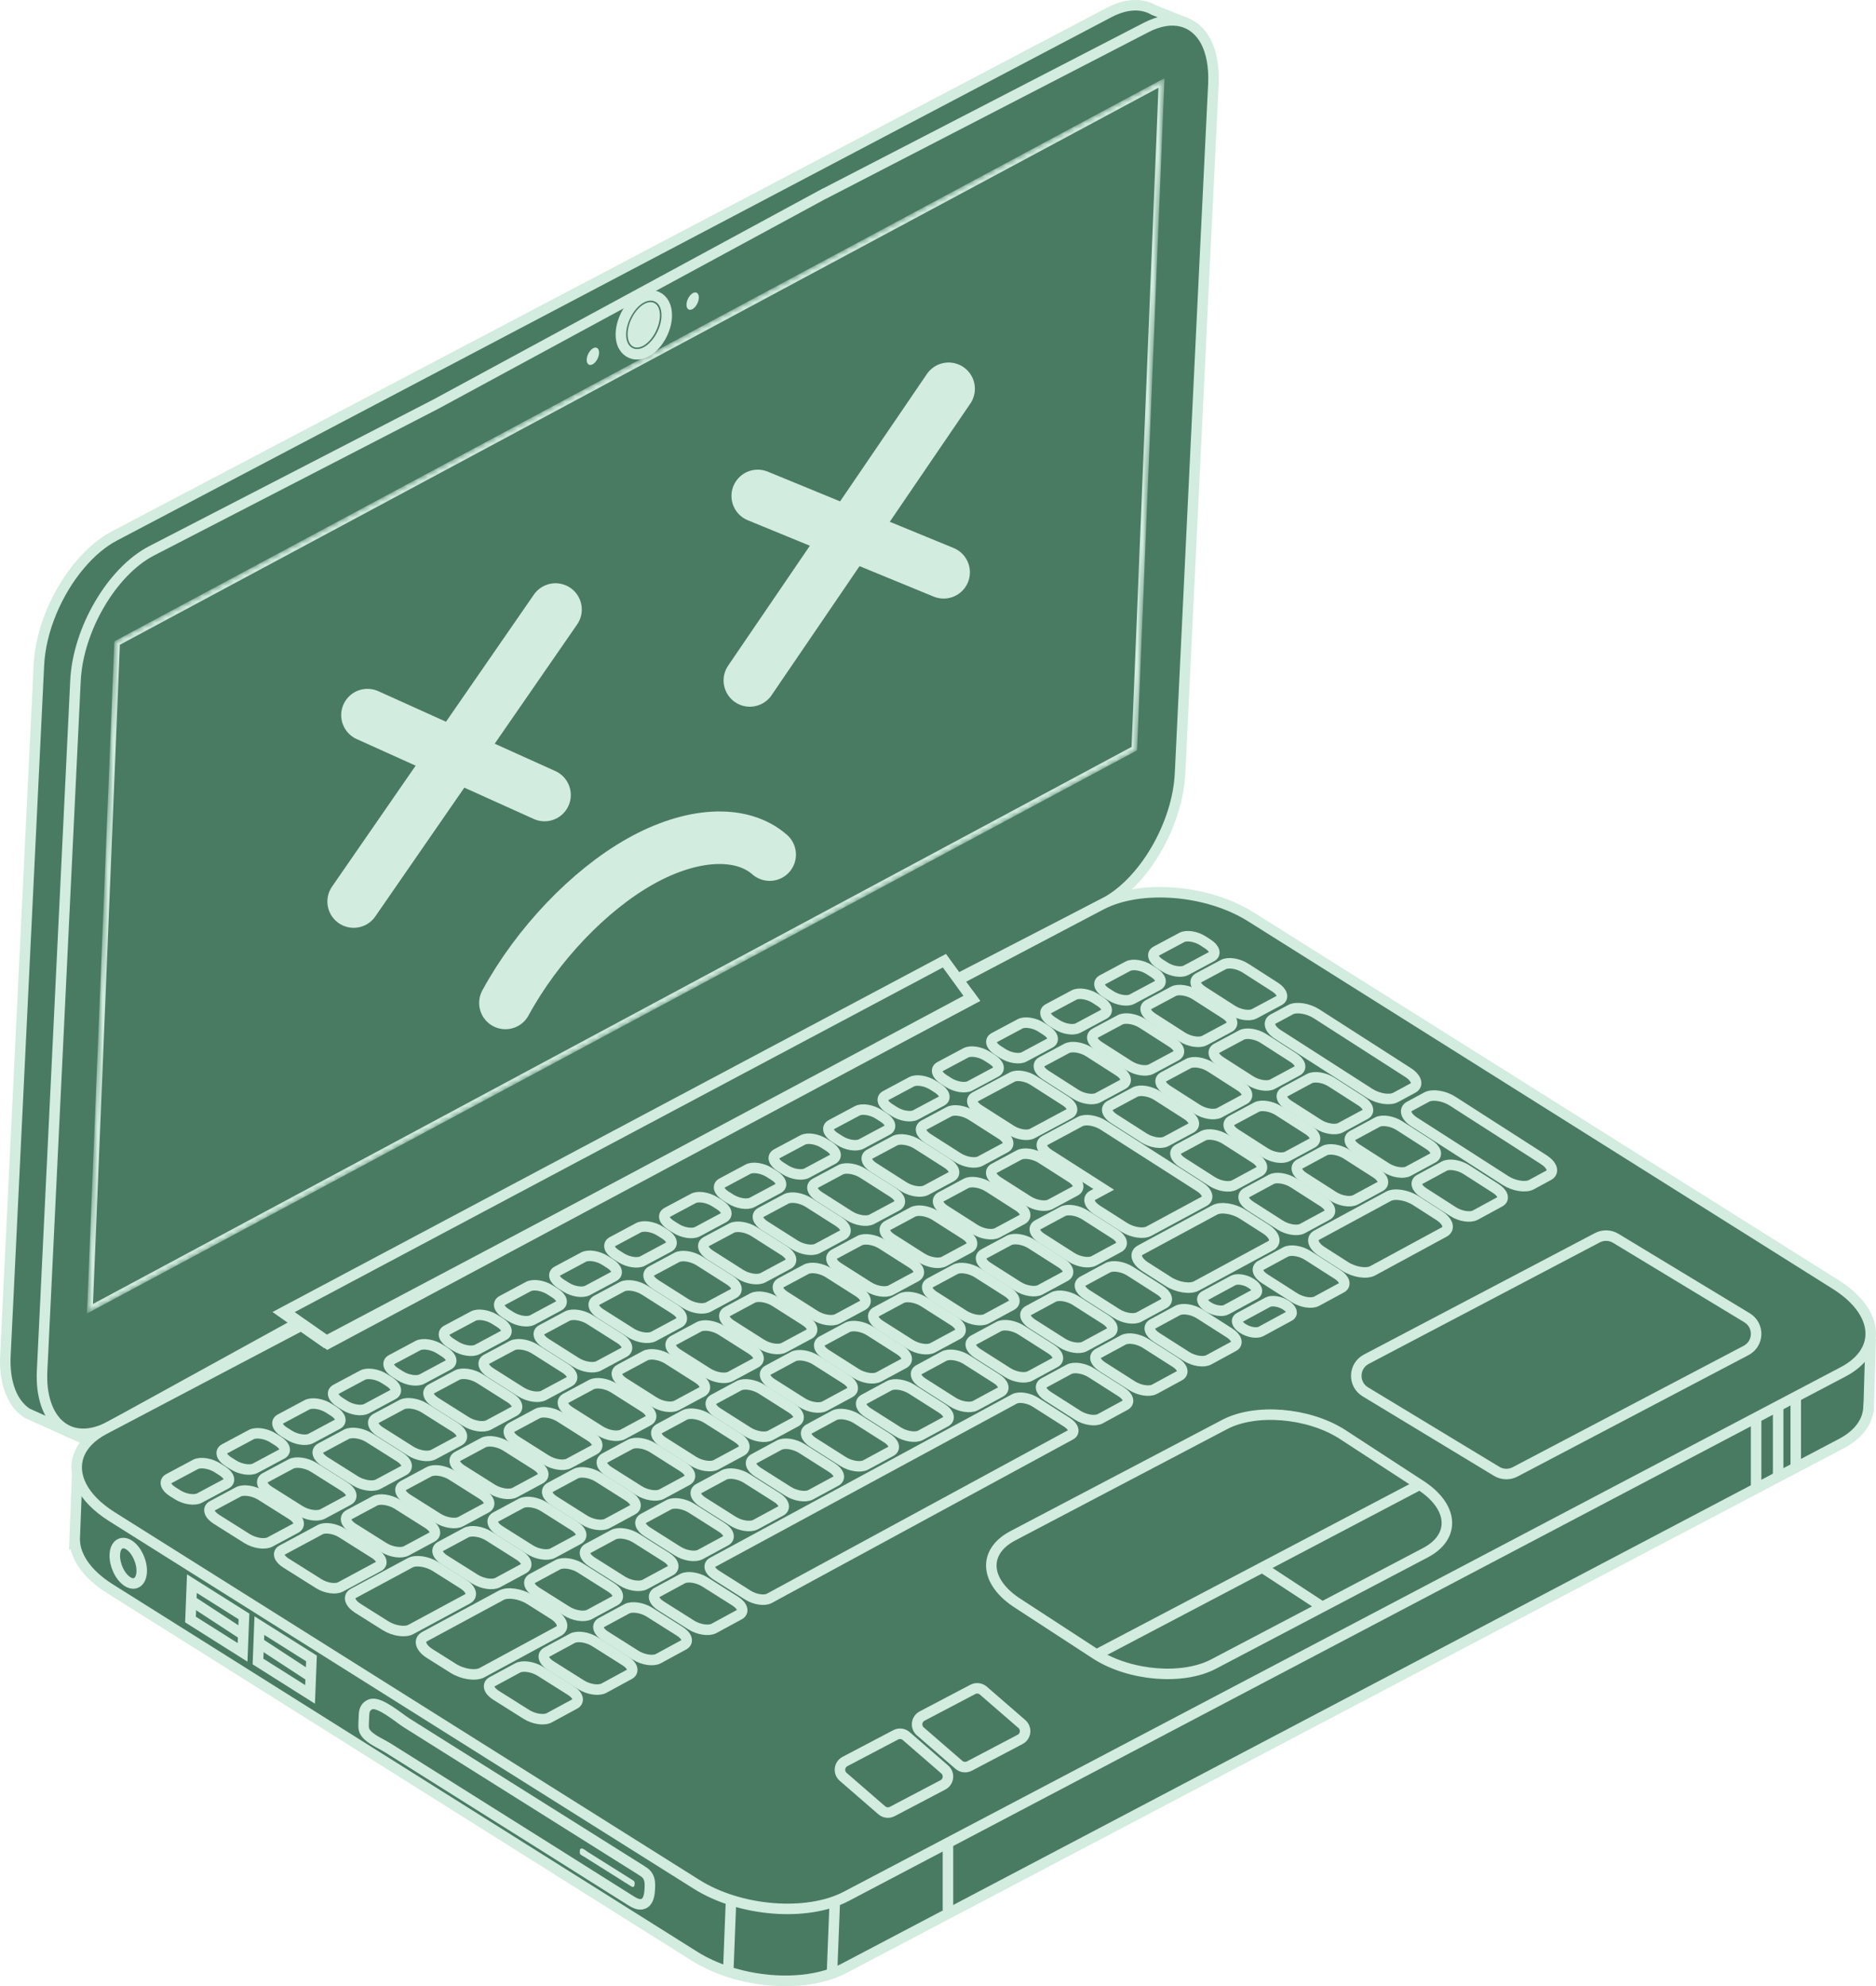 <svg width="357" height="378" viewBox="0 0 357 378" fill="none" xmlns="http://www.w3.org/2000/svg">
<path d="M226.688 4.984L224.997 6.732H224.972L221.452 7.285C221.508 7.656 221.558 8.052 221.615 8.442C221.716 9.435 221.741 10.497 221.697 11.623L219.911 48.279L215.347 142.915C214.895 152.685 208.426 163.755 200.907 167.653L11.603 267.28C11.484 267.343 11.345 267.406 11.207 267.475L16.808 274.221L5.204 269.003C2.733 267.431 1.155 264.219 1.011 259.699C0.985 259.146 1.011 258.574 1.029 257.995L7.385 126.986L7.398 126.709C7.687 119.976 10.849 112.64 15.268 107.447C17.248 105.109 19.486 103.191 21.838 101.972L211.129 2.338C214.417 0.647 217.346 0.621 219.572 1.91L225.77 4.4L226.688 4.984Z" fill="#497B62" stroke="#D2ECDF" stroke-width="2" stroke-miterlimit="10"/>
<path d="M230.913 15.879L229.127 52.535L224.563 147.171C224.111 156.94 217.642 168.011 210.098 171.909L76.084 241.11L20.819 271.536C14.665 274.724 9.724 272.115 8.36 265.728C8.146 264.772 8.02 263.735 7.995 262.603C7.97 262.025 7.995 261.478 8.014 260.881L14.363 129.588C14.816 119.819 21.303 108.748 28.828 104.851L83.043 76.864L156.827 36.875H156.852L218.12 5.223C223.149 2.633 227.361 3.903 229.479 7.926C230.523 9.944 231.039 12.635 230.913 15.879Z" fill="#497B62" stroke="#D2ECDF" stroke-width="2" stroke-miterlimit="10"/>
<path d="M126.878 60.267C126.771 62.926 125.049 65.875 122.955 66.981C122.333 67.308 121.698 67.453 121.101 67.428C120.749 67.415 120.384 67.34 120.057 67.189C118.944 66.705 118.077 65.472 118.159 63.398C118.266 60.739 119.988 57.79 122.081 56.684C122.704 56.357 123.326 56.2 123.936 56.219C124.301 56.231 124.684 56.326 125.03 56.489C125.03 56.489 125.042 56.489 125.061 56.489C126.13 57.005 126.953 58.23 126.878 60.267Z" fill="#497B62" stroke="#D2ECDF" stroke-width="2" stroke-miterlimit="10"/>
<path d="M125.577 60.211C125.489 62.424 124.043 64.938 122.358 65.837C120.655 66.717 119.354 65.661 119.435 63.442C119.448 63.09 119.492 62.738 119.567 62.392C119.85 61.06 120.542 59.739 121.434 58.79C121.818 58.375 122.226 58.042 122.667 57.816C124.358 56.936 125.665 57.998 125.577 60.211Z" fill="#D2ECDF"/>
<path d="M355.611 267.802H355.586C355.479 270.493 353.769 273.001 350.362 274.78L160.662 374.609C159.932 374.993 159.134 375.332 158.323 375.603C152.697 377.614 145.153 377.413 138.583 375.263C136.264 374.528 134.07 373.522 132.115 372.29L20.844 302.328C16.708 299.7 14.489 296.532 14.237 293.527L14.187 293.545L14.633 282.117L19.109 284.801C19.254 284.713 19.348 284.65 19.486 284.562L209.187 184.752C216.686 180.785 229.473 181.841 237.74 187.047L349.01 257.027C350.179 257.763 351.185 258.542 352.053 259.36L355.932 256.726L355.611 267.802Z" fill="#497B62" stroke="#D2ECDF" stroke-width="2" stroke-miterlimit="10"/>
<path d="M159.228 352.588L158.323 375.602C152.697 377.614 145.153 377.413 138.583 375.263L139.501 351.814L159.228 352.588Z" fill="#497B62" stroke="#D2ECDF" stroke-width="2" stroke-miterlimit="10"/>
<path d="M350.751 261.094L161.051 360.923C153.551 364.865 140.765 363.834 132.498 358.604L52.302 308.167L21.228 288.623C18.487 286.881 16.582 284.92 15.532 282.896C13.432 278.854 14.822 274.673 19.826 272.039L209.526 172.21C217.026 168.269 229.812 169.3 238.079 174.53L349.349 244.492C349.846 244.813 350.318 245.127 350.764 245.466C357.679 250.59 357.805 257.385 350.751 261.094Z" fill="#497B62" stroke="#D2ECDF" stroke-width="2" stroke-miterlimit="10"/>
<path d="M21.85 295.922C21.774 297.851 22.856 300.133 24.27 301.026C25.685 301.919 26.892 301.076 26.967 299.146C27.043 297.217 25.955 294.935 24.547 294.042C23.132 293.155 21.925 293.992 21.85 295.922Z" fill="#497B62" stroke="#D2ECDF" stroke-width="2" stroke-miterlimit="10"/>
<path d="M230.938 316.717L271.253 295.526C277.105 292.445 276.615 286.649 270.153 282.576L255.335 272.92C248.879 268.846 238.896 268.041 233.05 271.122L192.735 292.307C186.882 295.387 187.372 301.183 193.835 305.257L208.652 314.913C215.108 318.993 225.085 319.798 230.938 316.717Z" fill="#497B62" stroke="#D2ECDF" stroke-width="2" stroke-miterlimit="10"/>
<path d="M53.767 249.829L179.722 182.847L185.04 190.158L61.731 255.399L53.767 249.829Z" fill="#497B62" stroke="#D2ECDF" stroke-width="2" stroke-miterlimit="10"/>
<path d="M62.36 255.342L54.71 249.993L54.37 250.187L62.335 255.757L185.04 190.158L184.827 189.869L62.36 255.342Z" fill="#497B62" stroke="#D2ECDF" stroke-width="2" stroke-miterlimit="10"/>
<path d="M208.652 314.919L270.159 282.575" stroke="#D2ECDF" stroke-width="2" stroke-miterlimit="10"/>
<path d="M240.167 298.316L251.646 305.835" stroke="#D2ECDF" stroke-width="2" stroke-miterlimit="10"/>
<path d="M36.252 308.243L46.16 314.492L46.43 307.658L36.517 301.41L36.252 308.243Z" fill="#497B62" stroke="#D2ECDF" stroke-width="2" stroke-miterlimit="10"/>
<path d="M36.397 304.672L46.43 311.229" stroke="#D2ECDF" stroke-width="2" stroke-miterlimit="10"/>
<path d="M49.096 316.233L59.003 322.488L59.273 315.648L49.36 309.4L49.096 316.233Z" fill="#497B62" stroke="#D2ECDF" stroke-width="2" stroke-miterlimit="10"/>
<path d="M49.247 312.663L59.273 319.219" stroke="#D2ECDF" stroke-width="2" stroke-miterlimit="10"/>
<path d="M70.017 330.315C71.029 331.276 72.758 332.012 73.77 332.647C75.191 333.54 76.611 334.432 78.032 335.325C81.842 337.72 85.658 340.115 89.467 342.517C99.651 348.916 109.842 355.31 120.013 361.734C120.742 362.193 121.622 362.671 122.421 362.35C123.364 361.967 123.577 360.747 123.64 359.729C123.71 358.736 123.747 357.648 123.137 356.862C122.842 356.479 122.421 356.215 122.012 355.957C110.294 348.608 98.582 341.247 86.871 333.879C83.696 331.88 80.515 329.887 77.341 327.888C75.97 327.027 72.437 323.978 70.746 324.324C70.18 324.437 69.69 324.845 69.464 325.373C69.294 325.769 69.275 326.21 69.256 326.643C69.237 327.09 69.219 327.542 69.2 327.989C69.181 328.41 69.168 328.837 69.288 329.24C69.413 329.623 69.671 329.981 70.017 330.315Z" fill="#497B62" stroke="#D2ECDF" stroke-width="2" stroke-miterlimit="10"/>
<path d="M110.489 352.971C110.684 353.153 111.017 353.298 111.206 353.417C111.476 353.587 111.753 353.757 112.023 353.933C112.752 354.392 113.488 354.851 114.217 355.31C116.172 356.535 118.127 357.761 120.076 359C120.214 359.088 120.384 359.182 120.535 359.119C120.717 359.044 120.755 358.811 120.768 358.616C120.78 358.428 120.786 358.214 120.673 358.063C120.617 357.988 120.535 357.937 120.46 357.887C118.209 356.479 115.965 355.064 113.721 353.65C113.111 353.266 112.501 352.883 111.891 352.499C111.627 352.336 110.948 351.751 110.628 351.814C110.521 351.839 110.426 351.915 110.382 352.015C110.351 352.091 110.345 352.179 110.345 352.261C110.338 352.349 110.338 352.43 110.332 352.518C110.326 352.6 110.326 352.682 110.351 352.757C110.37 352.839 110.42 352.908 110.489 352.971Z" fill="#D2ECDF"/>
<mask id="mask0_211_538" style="mask-type:luminance" maskUnits="userSpaceOnUse" x="16" y="14" width="206" height="237">
<path d="M216.385 142.815L16.544 250.012L21.762 122.063L221.602 14.867L216.385 142.815Z" fill="white"/>
</mask>
<g mask="url(#mask0_211_538)">
<path d="M22.29 122.39L221.03 15.784L215.863 142.488L17.116 249.094L22.29 122.39Z" fill="#497B62"/>
<path d="M220.452 16.702L215.335 142.161L17.695 248.176L22.812 122.717L220.452 16.702ZM221.602 14.867L21.762 122.063L16.544 250.012L216.385 142.815L221.602 14.867Z" fill="#D2ECDF"/>
</g>
<mask id="mask1_211_538" style="mask-type:luminance" maskUnits="userSpaceOnUse" x="16" y="14" width="206" height="237">
<path d="M216.385 142.815L16.544 250.012L21.762 122.063L221.602 14.867L216.385 142.815Z" fill="white"/>
</mask>
<g mask="url(#mask1_211_538)">
<path d="M69.929 136.107L103.624 151.314" stroke="#D2ECDF" stroke-width="10" stroke-miterlimit="10" stroke-linecap="round"/>
<path d="M105.712 116.01L67.301 171.588" stroke="#D2ECDF" stroke-width="10" stroke-miterlimit="10" stroke-linecap="round"/>
<path d="M144.197 94.39L179.571 108.925" stroke="#D2ECDF" stroke-width="10" stroke-miterlimit="10" stroke-linecap="round"/>
<path d="M180.52 73.997L142.695 129.507" stroke="#D2ECDF" stroke-width="10" stroke-miterlimit="10" stroke-linecap="round"/>
<path d="M96.181 190.888C102.21 179.798 112.073 169.451 121.83 163.957C131.605 158.456 141.085 157.94 146.467 162.655" stroke="#D2ECDF" stroke-width="10" stroke-miterlimit="10" stroke-linecap="round"/>
</g>
<path d="M332.282 257.027L288.314 280.143C287.208 280.727 285.882 280.683 284.813 280.036L259.818 264.904C257.448 263.471 257.549 259.995 260.007 258.7L303.974 235.578C305.08 235 306.407 235.037 307.476 235.685L332.471 250.816C334.841 252.262 334.734 255.739 332.282 257.027Z" fill="#497B62" stroke="#D2ECDF" stroke-width="2" stroke-miterlimit="10"/>
<path d="M179.445 339.707L169.796 344.78C169.148 345.119 168.35 345.031 167.797 344.547L160.46 338.185C159.511 337.362 159.687 335.847 160.8 335.262L170.449 330.189C171.097 329.85 171.895 329.938 172.449 330.422L179.785 336.784C180.728 337.607 180.552 339.122 179.445 339.707Z" fill="#497B62" stroke="#D2ECDF" stroke-width="2" stroke-miterlimit="10"/>
<path d="M194.125 331.056L184.475 336.13C183.827 336.469 183.029 336.381 182.476 335.897L175.139 329.535C174.19 328.712 174.366 327.196 175.479 326.612L185.129 321.539C185.776 321.199 186.575 321.287 187.128 321.771L194.464 328.133C195.407 328.957 195.237 330.472 194.125 331.056Z" fill="#497B62" stroke="#D2ECDF" stroke-width="2" stroke-miterlimit="10"/>
<path d="M132.988 56.69C132.957 57.539 132.404 58.501 131.756 58.847C131.102 59.186 130.606 58.777 130.637 57.929C130.643 57.797 130.662 57.658 130.687 57.526C130.794 57.017 131.058 56.508 131.404 56.15C131.549 55.992 131.706 55.861 131.876 55.773C132.517 55.439 133.02 55.848 132.988 56.69Z" fill="#D2ECDF"/>
<path d="M114.003 67.189C113.972 68.037 113.419 68.999 112.771 69.345C112.117 69.685 111.621 69.276 111.652 68.427C111.659 68.295 111.677 68.157 111.703 68.025C111.809 67.516 112.073 67.007 112.419 66.648C112.564 66.491 112.721 66.359 112.891 66.271C113.538 65.932 114.041 66.34 114.003 67.189Z" fill="#D2ECDF"/>
<path d="M285.423 228.732L280.739 231.278C279.79 231.793 277.91 231.498 276.534 230.618L270.92 227.016C269.543 226.135 269.197 225.004 270.153 224.488L274.842 221.949C275.792 221.433 277.678 221.735 279.048 222.615L284.656 226.211C286.026 227.085 286.372 228.216 285.423 228.732Z" stroke="#D2ECDF" stroke-width="2" stroke-miterlimit="10"/>
<path d="M255.285 245.095L250.57 247.654C249.615 248.17 247.722 247.88 246.339 246.994L240.694 243.386C239.311 242.505 238.965 241.368 239.921 240.846L244.642 238.287C245.598 237.772 247.49 238.067 248.873 238.947L254.506 242.549C255.895 243.442 256.234 244.574 255.285 245.095Z" stroke="#D2ECDF" stroke-width="2" stroke-miterlimit="10"/>
<path d="M234.748 256.248L230.014 258.819C229.052 259.341 227.154 259.045 225.771 258.159L220.113 254.55C218.724 253.664 218.384 252.526 219.34 252.004L224.08 249.433C225.041 248.912 226.94 249.207 228.323 250.093L233.975 253.702C235.358 254.588 235.703 255.726 234.748 256.248Z" stroke="#D2ECDF" stroke-width="2" stroke-miterlimit="10"/>
<path d="M224.444 261.836L219.698 264.414C218.736 264.936 216.831 264.64 215.448 263.76L209.778 260.145C208.388 259.259 208.043 258.121 209.005 257.599L213.757 255.028C214.719 254.506 216.624 254.802 218.007 255.688L223.671 259.297C225.06 260.177 225.406 261.315 224.444 261.836Z" stroke="#D2ECDF" stroke-width="2" stroke-miterlimit="10"/>
<path d="M214.122 267.444L209.369 270.027C208.407 270.549 206.496 270.26 205.107 269.374L199.43 265.753C198.041 264.866 197.695 263.728 198.657 263.207L203.422 260.629C204.384 260.107 206.295 260.403 207.684 261.289L213.355 264.904C214.738 265.784 215.083 266.922 214.122 267.444Z" stroke="#D2ECDF" stroke-width="2" stroke-miterlimit="10"/>
<path d="M203.73 273.083L146.398 304.213C145.474 304.716 143.657 304.44 142.33 303.603L136.314 299.8C134.988 298.964 134.661 297.876 135.585 297.374L193.018 266.268C193.93 265.771 195.734 266.054 197.048 266.89L203.007 270.681C204.315 271.511 204.642 272.592 203.73 273.083Z" stroke="#D2ECDF" stroke-width="2" stroke-miterlimit="10"/>
<path d="M272.692 220.377L267.996 222.917C267.047 223.432 265.161 223.131 263.784 222.251L258.164 218.648C256.788 217.768 256.442 216.63 257.397 216.121L262.1 213.582C263.049 213.066 264.935 213.368 266.312 214.248L271.925 217.85C273.302 218.73 273.642 219.862 272.692 220.377Z" stroke="#D2ECDF" stroke-width="2" stroke-miterlimit="10"/>
<path d="M262.64 225.821L257.938 228.367C256.983 228.883 255.097 228.587 253.72 227.701L248.087 224.092C246.71 223.206 246.365 222.074 247.32 221.559L252.035 219.013C252.991 218.497 254.877 218.799 256.253 219.679L261.88 223.281C263.244 224.174 263.59 225.306 262.64 225.821Z" stroke="#D2ECDF" stroke-width="2" stroke-miterlimit="10"/>
<path d="M252.557 231.278L247.842 233.83C246.887 234.346 244.994 234.05 243.611 233.164L237.973 229.555C236.589 228.669 236.244 227.537 237.199 227.022L241.92 224.47C242.876 223.954 244.768 224.25 246.151 225.136L251.784 228.744C253.167 229.631 253.513 230.762 252.557 231.278Z" stroke="#D2ECDF" stroke-width="2" stroke-miterlimit="10"/>
<path d="M221.495 248.1L216.749 250.671C215.787 251.193 213.882 250.898 212.499 250.011L206.829 246.397C205.44 245.51 205.094 244.372 206.056 243.851L210.808 241.286C211.77 240.764 213.675 241.066 215.058 241.946L220.722 245.56C222.105 246.441 222.451 247.578 221.495 248.1Z" stroke="#D2ECDF" stroke-width="2" stroke-miterlimit="10"/>
<path d="M211.148 253.702L206.395 256.273C205.434 256.795 203.529 256.499 202.133 255.613L196.456 251.998C195.067 251.112 194.721 249.974 195.683 249.452L200.448 246.881C201.41 246.359 203.321 246.654 204.704 247.541L210.375 251.156C211.764 252.042 212.103 253.18 211.148 253.702Z" stroke="#D2ECDF" stroke-width="2" stroke-miterlimit="10"/>
<path d="M200.776 259.315L196.01 261.893C195.049 262.414 193.138 262.119 191.742 261.233L186.053 257.612C184.657 256.725 184.311 255.581 185.279 255.059L190.051 252.482C191.019 251.96 192.924 252.256 194.319 253.142L200.002 256.763C201.392 257.649 201.737 258.793 200.776 259.315Z" stroke="#D2ECDF" stroke-width="2" stroke-miterlimit="10"/>
<path d="M190.384 264.942L185.612 267.526C184.644 268.047 182.733 267.752 181.338 266.872L175.642 263.251C174.246 262.364 173.901 261.22 174.869 260.698L179.653 258.115C180.621 257.593 182.532 257.888 183.928 258.775L189.617 262.396C191.006 263.276 191.352 264.42 190.384 264.942Z" stroke="#D2ECDF" stroke-width="2" stroke-miterlimit="10"/>
<path d="M179.967 270.581L175.183 273.171C174.215 273.692 172.298 273.403 170.902 272.517L165.194 268.896C163.798 268.009 163.452 266.865 164.421 266.337L169.211 263.747C170.179 263.225 172.096 263.521 173.492 264.407L179.194 268.028C180.589 268.908 180.935 270.053 179.967 270.581Z" stroke="#D2ECDF" stroke-width="2" stroke-miterlimit="10"/>
<path d="M169.532 276.226L164.735 278.822C163.767 279.35 161.843 279.055 160.441 278.169L154.727 274.541C153.325 273.655 152.979 272.504 153.954 271.983L158.757 269.386C159.731 268.865 161.648 269.154 163.044 270.046L168.752 273.674C170.154 274.56 170.506 275.704 169.532 276.226Z" stroke="#D2ECDF" stroke-width="2" stroke-miterlimit="10"/>
<path d="M159.077 281.89L154.274 284.492C153.3 285.021 151.376 284.725 149.975 283.839L144.248 280.211C142.846 279.325 142.5 278.175 143.474 277.647L148.29 275.044C149.264 274.516 151.188 274.811 152.59 275.698L158.304 279.325C159.7 280.218 160.045 281.362 159.077 281.89Z" stroke="#D2ECDF" stroke-width="2" stroke-miterlimit="10"/>
<path d="M148.592 287.567L143.776 290.176C142.802 290.704 140.872 290.414 139.47 289.522L133.737 285.895C132.335 285.008 131.983 283.858 132.963 283.33L137.785 280.727C138.76 280.199 140.689 280.494 142.091 281.381L147.818 285.008C149.22 285.888 149.566 287.039 148.592 287.567Z" stroke="#D2ECDF" stroke-width="2" stroke-miterlimit="10"/>
<path d="M138.093 293.25L133.265 295.865C132.291 296.393 130.354 296.104 128.952 295.211L123.207 291.577C121.798 290.685 121.453 289.541 122.433 289.006L127.268 286.397C128.248 285.869 130.178 286.165 131.58 287.051L137.313 290.685C138.722 291.571 139.067 292.722 138.093 293.25Z" stroke="#D2ECDF" stroke-width="2" stroke-miterlimit="10"/>
<path d="M127.563 298.952L122.729 301.567C121.748 302.095 119.812 301.806 118.404 300.919L112.652 297.286C111.244 296.393 110.898 295.243 111.879 294.714L116.726 292.099C117.706 291.571 119.643 291.86 121.051 292.753L126.797 296.387C128.198 297.267 128.544 298.417 127.563 298.952Z" stroke="#D2ECDF" stroke-width="2" stroke-miterlimit="10"/>
<path d="M117.015 304.66L112.168 307.281C111.187 307.815 109.245 307.52 107.837 306.634L102.072 303C100.658 302.107 100.312 300.957 101.299 300.429L106.152 297.807C107.133 297.279 109.075 297.568 110.483 298.461L116.235 302.095C117.65 302.975 117.996 304.132 117.015 304.66Z" stroke="#D2ECDF" stroke-width="2" stroke-miterlimit="10"/>
<path d="M204.629 226.658L199.876 229.216C198.915 229.732 197.01 229.436 195.62 228.55L189.944 224.929C188.554 224.042 188.209 222.905 189.171 222.383L193.936 219.824C194.898 219.309 196.809 219.604 198.192 220.497L203.862 224.118C205.251 224.998 205.591 226.136 204.629 226.658Z" stroke="#D2ECDF" stroke-width="2" stroke-miterlimit="10"/>
<path d="M194.545 232.083L189.78 234.648C188.818 235.169 186.907 234.868 185.512 233.981L179.829 230.354C178.433 229.468 178.094 228.323 179.056 227.808L183.827 225.243C184.795 224.728 186.7 225.023 188.095 225.909L193.772 229.537C195.161 230.423 195.507 231.567 194.545 232.083Z" stroke="#D2ECDF" stroke-width="2" stroke-miterlimit="10"/>
<path d="M184.437 237.52L179.666 240.091C178.697 240.613 176.786 240.311 175.391 239.425L169.695 235.798C168.3 234.911 167.954 233.767 168.922 233.245L173.706 230.68C174.674 230.159 176.585 230.46 177.981 231.347L183.67 234.974C185.059 235.86 185.405 237.005 184.437 237.52Z" stroke="#D2ECDF" stroke-width="2" stroke-miterlimit="10"/>
<path d="M174.309 242.977L169.525 245.555C168.557 246.076 166.64 245.781 165.244 244.888L159.542 241.261C158.147 240.375 157.801 239.23 158.769 238.709L163.56 236.137C164.528 235.616 166.445 235.917 167.841 236.804L173.536 240.431C174.932 241.311 175.277 242.455 174.309 242.977Z" stroke="#D2ECDF" stroke-width="2" stroke-miterlimit="10"/>
<path d="M164.163 248.44L159.367 251.017C158.398 251.539 156.475 251.244 155.079 250.357L149.365 246.724C147.963 245.831 147.617 244.687 148.592 244.165L153.394 241.588C154.369 241.066 156.286 241.361 157.682 242.254L163.39 245.881C164.785 246.774 165.131 247.912 164.163 248.44Z" stroke="#D2ECDF" stroke-width="2" stroke-miterlimit="10"/>
<path d="M153.991 253.909L149.189 256.493C148.214 257.015 146.291 256.719 144.889 255.833L139.168 252.199C137.766 251.306 137.42 250.162 138.395 249.641L143.204 247.057C144.178 246.535 146.102 246.831 147.504 247.723L153.218 251.357C154.62 252.243 154.966 253.387 153.991 253.909Z" stroke="#D2ECDF" stroke-width="2" stroke-miterlimit="10"/>
<path d="M143.801 259.397L138.986 261.987C138.011 262.509 136.081 262.213 134.68 261.327L128.946 257.693C127.544 256.8 127.199 255.656 128.173 255.128L132.995 252.538C133.969 252.016 135.899 252.312 137.301 253.205L143.028 256.838C144.43 257.725 144.776 258.869 143.801 259.397Z" stroke="#D2ECDF" stroke-width="2" stroke-miterlimit="10"/>
<path d="M133.592 264.892L128.77 267.488C127.796 268.016 125.86 267.721 124.458 266.828L118.718 263.188C117.31 262.295 116.964 261.151 117.945 260.623L122.779 258.027C123.754 257.505 125.69 257.8 127.092 258.687L132.825 262.32C134.221 263.219 134.567 264.37 133.592 264.892Z" stroke="#D2ECDF" stroke-width="2" stroke-miterlimit="10"/>
<path d="M123.358 270.399L118.524 273.001C117.543 273.529 115.613 273.234 114.205 272.341L108.453 268.701C107.045 267.808 106.699 266.658 107.68 266.136L112.52 263.534C113.501 263.006 115.431 263.301 116.839 264.194L122.578 267.834C123.987 268.726 124.332 269.877 123.358 270.399Z" stroke="#D2ECDF" stroke-width="2" stroke-miterlimit="10"/>
<path d="M113.098 275.918L108.251 278.527C107.271 279.055 105.334 278.76 103.92 277.867L98.162 274.227C96.753 273.334 96.401 272.184 97.388 271.656L102.241 269.053C103.222 268.525 105.158 268.821 106.567 269.713L112.319 273.353C113.733 274.246 114.079 275.39 113.098 275.918Z" stroke="#D2ECDF" stroke-width="2" stroke-miterlimit="10"/>
<path d="M102.826 281.45L97.973 284.065C96.992 284.593 95.05 284.298 93.635 283.411L87.864 279.765C86.45 278.873 86.104 277.722 87.091 277.194L91.951 274.585C92.931 274.057 94.874 274.353 96.288 275.245L102.047 278.885C103.461 279.772 103.807 280.922 102.826 281.45Z" stroke="#D2ECDF" stroke-width="2" stroke-miterlimit="10"/>
<path d="M110.043 292.992L105.19 295.607C104.209 296.135 102.267 295.846 100.859 294.954L95.094 291.314C93.68 290.421 93.334 289.271 94.321 288.743L99.18 286.127C100.161 285.599 102.103 285.895 103.511 286.781L109.27 290.421C110.678 291.314 111.024 292.464 110.043 292.992Z" stroke="#D2ECDF" stroke-width="2" stroke-miterlimit="10"/>
<path d="M92.529 286.995L87.663 289.61C86.676 290.138 84.734 289.849 83.319 288.956L77.542 285.31C76.128 284.417 75.782 283.261 76.769 282.733L81.641 280.117C82.628 279.589 84.57 279.885 85.985 280.777L91.756 284.424C93.164 285.31 93.51 286.467 92.529 286.995Z" stroke="#D2ECDF" stroke-width="2" stroke-miterlimit="10"/>
<path d="M82.206 292.546L77.334 295.167C76.347 295.702 74.399 295.406 72.984 294.513L67.194 290.867C65.78 289.975 65.428 288.818 66.421 288.29L71.306 285.668C72.293 285.14 74.242 285.43 75.656 286.328L81.433 289.975C82.848 290.861 83.193 292.018 82.206 292.546Z" stroke="#D2ECDF" stroke-width="2" stroke-miterlimit="10"/>
<path d="M191.308 218.435L186.543 220.993C185.581 221.509 183.67 221.213 182.275 220.321L176.592 216.693C175.202 215.807 174.857 214.663 175.818 214.147L180.59 211.595C181.558 211.079 183.463 211.381 184.858 212.268L190.535 215.895C191.931 216.781 192.276 217.919 191.308 218.435Z" stroke="#D2ECDF" stroke-width="2" stroke-miterlimit="10"/>
<path d="M181.011 223.96L176.239 226.525C175.271 227.047 173.36 226.745 171.965 225.859L166.269 222.225C164.873 221.339 164.528 220.195 165.496 219.673L170.28 217.114C171.248 216.599 173.159 216.894 174.555 217.787L180.244 221.414C181.633 222.307 181.979 223.445 181.011 223.96Z" stroke="#D2ECDF" stroke-width="2" stroke-miterlimit="10"/>
<path d="M170.695 229.499L165.911 232.063C164.942 232.585 163.025 232.283 161.63 231.397L155.928 227.763C154.532 226.871 154.186 225.733 155.154 225.211L159.945 222.646C160.913 222.124 162.83 222.426 164.226 223.319L169.921 226.952C171.317 227.839 171.663 228.983 170.695 229.499Z" stroke="#D2ECDF" stroke-width="2" stroke-miterlimit="10"/>
<path d="M160.354 235.05L155.557 237.621C154.589 238.143 152.665 237.841 151.27 236.955L145.555 233.321C144.153 232.428 143.808 231.284 144.782 230.769L149.585 228.198C150.559 227.676 152.477 227.977 153.872 228.87L159.58 232.504C160.976 233.39 161.322 234.528 160.354 235.05Z" stroke="#D2ECDF" stroke-width="2" stroke-miterlimit="10"/>
<path d="M149.987 240.613L145.184 243.191C144.21 243.712 142.286 243.417 140.884 242.524L135.164 238.884C133.762 237.992 133.416 236.848 134.39 236.326L139.206 233.748C140.18 233.227 142.104 233.528 143.506 234.415L149.22 238.048C150.616 238.947 150.961 240.091 149.987 240.613Z" stroke="#D2ECDF" stroke-width="2" stroke-miterlimit="10"/>
<path d="M139.602 246.189L134.787 248.773C133.812 249.295 131.882 248.999 130.48 248.107L124.747 244.467C123.345 243.574 122.999 242.43 123.974 241.908L128.796 239.324C129.77 238.803 131.7 239.098 133.102 239.991L138.829 243.631C140.231 244.517 140.576 245.661 139.602 246.189Z" stroke="#D2ECDF" stroke-width="2" stroke-miterlimit="10"/>
<path d="M129.198 251.772L124.37 254.362C123.396 254.883 121.459 254.588 120.058 253.695L114.318 250.055C112.91 249.163 112.564 248.012 113.545 247.491L118.379 244.901C119.36 244.379 121.29 244.674 122.692 245.567L128.425 249.207C129.827 250.099 130.172 251.25 129.198 251.772Z" stroke="#D2ECDF" stroke-width="2" stroke-miterlimit="10"/>
<path d="M118.769 257.366L113.934 259.963C112.954 260.491 111.017 260.189 109.616 259.303L103.863 255.656C102.455 254.764 102.109 253.613 103.09 253.092L107.937 250.495C108.918 249.974 110.854 250.269 112.256 251.162L118.002 254.802C119.397 255.694 119.743 256.845 118.769 257.366Z" stroke="#D2ECDF" stroke-width="2" stroke-miterlimit="10"/>
<path d="M108.314 262.981L103.467 265.583C102.486 266.111 100.55 265.816 99.136 264.923L93.377 261.277C91.969 260.384 91.617 259.234 92.604 258.706L97.457 256.109C98.438 255.581 100.374 255.883 101.789 256.776L107.541 260.422C108.949 261.302 109.295 262.452 108.314 262.981Z" stroke="#D2ECDF" stroke-width="2" stroke-miterlimit="10"/>
<path d="M97.841 268.601L92.988 271.209C92.007 271.738 90.064 271.442 88.65 270.549L82.879 266.903C81.465 266.011 81.119 264.86 82.106 264.332L86.972 261.729C87.959 261.201 89.895 261.497 91.309 262.396L97.074 266.042C98.476 266.922 98.822 268.073 97.841 268.601Z" stroke="#D2ECDF" stroke-width="2" stroke-miterlimit="10"/>
<path d="M87.349 274.233L82.483 276.842C81.496 277.37 79.554 277.074 78.139 276.182L72.362 272.529C70.948 271.637 70.602 270.48 71.589 269.952L76.461 267.343C77.448 266.815 79.39 267.11 80.805 268.003L86.576 271.649C87.984 272.548 88.33 273.705 87.349 274.233Z" stroke="#D2ECDF" stroke-width="2" stroke-miterlimit="10"/>
<path d="M76.825 279.878L71.947 282.494C70.96 283.022 69.011 282.726 67.597 281.834L61.807 278.181C60.386 277.288 60.04 276.132 61.034 275.604L65.918 272.989C66.905 272.46 68.854 272.756 70.269 273.649L76.052 277.301C77.466 278.194 77.812 279.344 76.825 279.878Z" stroke="#D2ECDF" stroke-width="2" stroke-miterlimit="10"/>
<path d="M66.289 285.53L61.405 288.151C60.418 288.679 58.463 288.39 57.042 287.491L51.246 283.839C49.825 282.946 49.479 281.789 50.473 281.255L55.37 278.634C56.363 278.105 58.312 278.401 59.733 279.294L65.522 282.946C66.931 283.845 67.276 285.002 66.289 285.53Z" stroke="#D2ECDF" stroke-width="2" stroke-miterlimit="10"/>
<path d="M212.908 237.407L208.162 239.972C207.2 240.494 205.295 240.192 203.906 239.306L198.236 235.685C196.846 234.798 196.501 233.66 197.463 233.139L202.221 230.574C203.183 230.058 205.088 230.354 206.477 231.24L212.141 234.861C213.524 235.754 213.87 236.892 212.908 237.407Z" stroke="#D2ECDF" stroke-width="2" stroke-miterlimit="10"/>
<path d="M202.712 242.914L197.953 245.485C196.991 246.007 195.08 245.711 193.691 244.825L188.008 241.204C186.618 240.318 186.273 239.173 187.234 238.658L192 236.093C192.961 235.571 194.873 235.873 196.262 236.759L201.939 240.38C203.328 241.254 203.674 242.392 202.712 242.914Z" stroke="#D2ECDF" stroke-width="2" stroke-miterlimit="10"/>
<path d="M192.496 248.427L187.725 251.005C186.757 251.527 184.846 251.231 183.456 250.345L177.767 246.724C176.371 245.837 176.026 244.693 176.994 244.172L181.772 241.6C182.74 241.079 184.651 241.38 186.04 242.267L191.723 245.888C193.119 246.768 193.464 247.906 192.496 248.427Z" stroke="#D2ECDF" stroke-width="2" stroke-miterlimit="10"/>
<path d="M182.262 253.953L177.484 256.53C176.516 257.052 174.599 256.757 173.203 255.87L167.501 252.243C166.106 251.357 165.76 250.212 166.728 249.691L171.518 247.113C172.487 246.591 174.404 246.887 175.8 247.773L181.495 251.401C182.878 252.287 183.224 253.431 182.262 253.953Z" stroke="#D2ECDF" stroke-width="2" stroke-miterlimit="10"/>
<path d="M172.003 259.491L167.212 262.075C166.244 262.597 164.32 262.301 162.925 261.415L157.217 257.788C155.821 256.901 155.475 255.757 156.444 255.229L161.24 252.645C162.208 252.124 164.132 252.419 165.527 253.306L171.229 256.933C172.625 257.825 172.971 258.97 172.003 259.491Z" stroke="#D2ECDF" stroke-width="2" stroke-miterlimit="10"/>
<path d="M161.724 265.043L156.927 267.633C155.953 268.154 154.036 267.865 152.634 266.973L146.913 263.345C145.511 262.459 145.165 261.309 146.14 260.787L150.949 258.197C151.923 257.675 153.841 257.97 155.243 258.857L160.957 262.484C162.346 263.37 162.692 264.515 161.724 265.043Z" stroke="#D2ECDF" stroke-width="2" stroke-miterlimit="10"/>
<path d="M151.421 270.6L146.611 273.196C145.637 273.724 143.713 273.429 142.311 272.536L136.585 268.902C135.183 268.01 134.837 266.866 135.811 266.337L140.627 263.741C141.601 263.219 143.525 263.515 144.927 264.401L150.647 268.029C152.049 268.927 152.395 270.078 151.421 270.6Z" stroke="#D2ECDF" stroke-width="2" stroke-miterlimit="10"/>
<path d="M141.098 276.176L136.276 278.778C135.302 279.306 133.372 279.011 131.964 278.125L126.224 274.491C124.816 273.598 124.47 272.454 125.451 271.926L130.279 269.323C131.253 268.795 133.183 269.091 134.585 269.984L140.312 273.617C141.727 274.497 142.072 275.648 141.098 276.176Z" stroke="#D2ECDF" stroke-width="2" stroke-miterlimit="10"/>
<path d="M130.751 281.758L125.923 284.367C124.942 284.895 123.012 284.599 121.604 283.713L115.858 280.08C114.45 279.187 114.104 278.036 115.085 277.508L119.925 274.906C120.906 274.378 122.836 274.673 124.244 275.566L129.984 279.199C131.379 280.08 131.731 281.23 130.751 281.758Z" stroke="#D2ECDF" stroke-width="2" stroke-miterlimit="10"/>
<path d="M120.384 287.353L115.544 289.968C114.563 290.496 112.627 290.207 111.218 289.315L105.46 285.675C104.052 284.782 103.706 283.632 104.687 283.103L109.534 280.495C110.514 279.967 112.451 280.262 113.859 281.148L119.605 284.782C121.019 285.675 121.365 286.825 120.384 287.353Z" stroke="#D2ECDF" stroke-width="2" stroke-miterlimit="10"/>
<path d="M99.582 298.581L94.723 301.202C93.736 301.736 91.793 301.441 90.379 300.548L84.602 296.908C83.187 296.016 82.841 294.865 83.829 294.331L88.694 291.709C89.681 291.181 91.624 291.471 93.032 292.363L98.797 296.003C100.224 296.896 100.569 298.052 99.582 298.581Z" stroke="#D2ECDF" stroke-width="2" stroke-miterlimit="10"/>
<path d="M259.793 212.098L255.09 214.638C254.135 215.153 252.249 214.851 250.872 213.971L245.24 210.363C243.863 209.476 243.517 208.345 244.473 207.829L249.181 205.29C250.137 204.774 252.023 205.076 253.399 205.962L259.026 209.571C260.396 210.457 260.742 211.589 259.793 212.098Z" stroke="#D2ECDF" stroke-width="2" stroke-miterlimit="10"/>
<path d="M249.716 217.542L245.001 220.088C244.045 220.603 242.153 220.302 240.77 219.422L235.131 215.807C233.748 214.92 233.402 213.789 234.364 213.273L239.085 210.734C240.041 210.218 241.933 210.52 243.31 211.406L248.943 215.015C250.326 215.895 250.665 217.026 249.716 217.542Z" stroke="#D2ECDF" stroke-width="2" stroke-miterlimit="10"/>
<path d="M239.613 222.992L234.892 225.545C233.936 226.06 232.038 225.765 230.655 224.878L225.003 221.264C223.62 220.377 223.275 219.239 224.23 218.724L228.964 216.178C229.919 215.662 231.818 215.964 233.201 216.844L238.84 220.459C240.223 221.345 240.569 222.477 239.613 222.992Z" stroke="#D2ECDF" stroke-width="2" stroke-miterlimit="10"/>
<path d="M246.868 203.812L242.153 206.352C241.197 206.867 239.305 206.566 237.928 205.679L232.289 202.064C230.906 201.178 230.561 200.046 231.522 199.531L236.244 196.998C237.199 196.482 239.091 196.784 240.468 197.67L246.101 201.285C247.477 202.165 247.823 203.297 246.868 203.812Z" stroke="#D2ECDF" stroke-width="2" stroke-miterlimit="10"/>
<path d="M236.772 209.25L232.051 211.79C231.095 212.305 229.197 212.004 227.814 211.117L222.168 207.503C220.785 206.616 220.44 205.478 221.401 204.969L226.135 202.429C227.091 201.914 228.989 202.216 230.372 203.102L236.011 206.717C237.382 207.597 237.727 208.735 236.772 209.25Z" stroke="#D2ECDF" stroke-width="2" stroke-miterlimit="10"/>
<path d="M226.65 214.694L221.917 217.24C220.961 217.756 219.056 217.454 217.673 216.568L212.015 212.947C210.632 212.06 210.287 210.922 211.242 210.407L215.982 207.861C216.944 207.345 218.843 207.647 220.226 208.533L225.877 212.148C227.266 213.041 227.606 214.179 226.65 214.694Z" stroke="#D2ECDF" stroke-width="2" stroke-miterlimit="10"/>
<path d="M233.93 195.508L229.209 198.042C228.253 198.557 226.355 198.255 224.972 197.369L219.327 193.748C217.943 192.862 217.598 191.724 218.56 191.215L223.293 188.681C224.249 188.172 226.147 188.474 227.524 189.36L233.163 192.981C234.54 193.867 234.885 194.999 233.93 195.508Z" stroke="#D2ECDF" stroke-width="2" stroke-miterlimit="10"/>
<path d="M243.423 190.416L238.708 192.943C237.752 193.452 235.86 193.15 234.483 192.27L228.844 188.649C227.461 187.763 227.122 186.631 228.077 186.116L232.798 183.589C233.754 183.079 235.646 183.381 237.023 184.268L242.656 187.882C244.032 188.775 244.378 189.907 243.423 190.416Z" stroke="#D2ECDF" stroke-width="2" stroke-miterlimit="10"/>
<path d="M223.809 200.939L219.075 203.479C218.12 203.994 216.215 203.693 214.832 202.806L209.174 199.185C207.791 198.299 207.445 197.161 208.407 196.646L213.147 194.106C214.109 193.59 216.008 193.898 217.391 194.785L223.042 198.406C224.425 199.292 224.765 200.43 223.809 200.939Z" stroke="#D2ECDF" stroke-width="2" stroke-miterlimit="10"/>
<path d="M213.669 206.383L208.929 208.929C207.967 209.445 206.068 209.143 204.679 208.257L199.015 204.629C197.626 203.743 197.28 202.605 198.242 202.09L202.994 199.544C203.956 199.028 205.855 199.33 207.244 200.216L212.902 203.837C214.285 204.73 214.631 205.868 213.669 206.383Z" stroke="#D2ECDF" stroke-width="2" stroke-miterlimit="10"/>
<path d="M220.339 187.537L215.429 190.165C214.518 190.649 212.714 190.366 211.4 189.523L210.469 188.926C209.155 188.084 208.829 187.009 209.74 186.518L214.656 183.891C215.568 183.407 217.366 183.696 218.679 184.538L219.61 185.135C220.917 185.972 221.244 187.053 220.339 187.537Z" stroke="#D2ECDF" stroke-width="2" stroke-miterlimit="10"/>
<path d="M230.573 182.061L225.676 184.683C224.771 185.167 222.967 184.877 221.659 184.041L220.729 183.444C219.415 182.602 219.088 181.527 219.999 181.043L224.903 178.421C225.808 177.937 227.606 178.226 228.92 179.069L229.844 179.666C231.152 180.502 231.478 181.577 230.573 182.061Z" stroke="#D2ECDF" stroke-width="2" stroke-miterlimit="10"/>
<path d="M210.086 193.025L205.163 195.659C204.252 196.149 202.447 195.86 201.127 195.018L200.197 194.42C198.883 193.578 198.556 192.497 199.468 192.013L204.39 189.379C205.302 188.895 207.106 189.178 208.42 190.02L209.35 190.617C210.67 191.46 210.997 192.534 210.086 193.025Z" stroke="#D2ECDF" stroke-width="2" stroke-miterlimit="10"/>
<path d="M199.808 198.519L194.879 201.159C193.967 201.65 192.157 201.361 190.837 200.518L189.906 199.921C188.586 199.079 188.259 197.997 189.177 197.507L194.112 194.873C195.024 194.383 196.834 194.672 198.148 195.514L199.078 196.111C200.392 196.954 200.725 198.035 199.808 198.519Z" stroke="#D2ECDF" stroke-width="2" stroke-miterlimit="10"/>
<path d="M179.194 209.552L174.24 212.198C173.322 212.689 171.505 212.406 170.185 211.557L169.249 210.96C167.928 210.117 167.595 209.03 168.519 208.54L173.473 205.893C174.391 205.403 176.208 205.692 177.528 206.534L178.464 207.131C179.785 207.98 180.112 209.061 179.194 209.552Z" stroke="#D2ECDF" stroke-width="2" stroke-miterlimit="10"/>
<path d="M189.51 204.032L184.569 206.679C183.651 207.169 181.841 206.88 180.52 206.038L179.584 205.44C178.264 204.598 177.937 203.517 178.854 203.026L183.802 200.386C184.72 199.896 186.53 200.185 187.85 201.027L188.781 201.625C190.101 202.461 190.428 203.542 189.51 204.032Z" stroke="#D2ECDF" stroke-width="2" stroke-miterlimit="10"/>
<path d="M238.752 246.346L233.358 249.27C232.585 249.691 231.051 249.452 229.932 248.735L229.863 248.691C228.744 247.975 228.468 247.057 229.241 246.642L234.641 243.719C235.414 243.297 236.948 243.536 238.061 244.253L238.13 244.297C239.249 245.007 239.525 245.925 238.752 246.346Z" stroke="#D2ECDF" stroke-width="2" stroke-miterlimit="10"/>
<path d="M245.359 250.483L239.971 253.406C239.198 253.827 237.664 253.588 236.551 252.871L236.482 252.827C235.363 252.117 235.087 251.193 235.86 250.778L241.254 247.855C242.027 247.434 243.555 247.673 244.674 248.389L244.743 248.433C245.849 249.144 246.132 250.061 245.359 250.483Z" stroke="#D2ECDF" stroke-width="2" stroke-miterlimit="10"/>
<path d="M168.853 215.084L163.893 217.736C162.975 218.227 161.152 217.944 159.832 217.095L158.895 216.498C157.569 215.656 157.242 214.568 158.16 214.078L163.126 211.425C164.044 210.935 165.861 211.217 167.187 212.066L168.124 212.663C169.444 213.512 169.771 214.593 168.853 215.084Z" stroke="#D2ECDF" stroke-width="2" stroke-miterlimit="10"/>
<path d="M158.492 220.629L153.52 223.288C152.596 223.778 150.773 223.495 149.446 222.653L148.51 222.056C147.183 221.213 146.856 220.126 147.774 219.629L152.753 216.97C153.677 216.48 155.494 216.763 156.82 217.611L157.757 218.208C159.083 219.051 159.41 220.138 158.492 220.629Z" stroke="#D2ECDF" stroke-width="2" stroke-miterlimit="10"/>
<path d="M137.697 231.756L132.706 234.428C131.782 234.924 129.952 234.641 128.62 233.793L127.677 233.195C126.344 232.347 126.017 231.259 126.941 230.769L131.939 228.097C132.863 227.6 134.692 227.89 136.025 228.732L136.968 229.329C138.294 230.172 138.621 231.259 137.697 231.756Z" stroke="#D2ECDF" stroke-width="2" stroke-miterlimit="10"/>
<path d="M148.108 226.186L143.123 228.851C142.198 229.348 140.375 229.059 139.043 228.216L138.1 227.619C136.773 226.77 136.44 225.689 137.364 225.192L142.349 222.527C143.273 222.037 145.097 222.319 146.423 223.162L147.36 223.759C148.699 224.608 149.032 225.695 148.108 226.186Z" stroke="#D2ECDF" stroke-width="2" stroke-miterlimit="10"/>
<path d="M127.274 237.338L122.27 240.016C121.34 240.513 119.51 240.23 118.178 239.381L117.235 238.784C115.902 237.935 115.575 236.848 116.499 236.351L121.509 233.673C122.434 233.176 124.269 233.459 125.602 234.308L126.545 234.905C127.871 235.754 128.198 236.841 127.274 237.338Z" stroke="#D2ECDF" stroke-width="2" stroke-miterlimit="10"/>
<path d="M116.82 242.927L111.803 245.611C110.873 246.108 109.037 245.825 107.705 244.976L106.762 244.379C105.423 243.53 105.096 242.443 106.026 241.946L111.043 239.262C111.973 238.765 113.809 239.048 115.141 239.897L116.084 240.494C117.423 241.343 117.75 242.43 116.82 242.927Z" stroke="#D2ECDF" stroke-width="2" stroke-miterlimit="10"/>
<path d="M95.855 254.148L90.819 256.845C89.889 257.342 88.04 257.065 86.701 256.217L85.752 255.619C84.413 254.771 84.08 253.677 85.017 253.18L90.058 250.49C90.989 249.993 92.831 250.276 94.17 251.125L95.119 251.722C96.458 252.558 96.785 253.652 95.855 254.148Z" stroke="#D2ECDF" stroke-width="2" stroke-miterlimit="10"/>
<path d="M106.347 248.534L101.324 251.225C100.393 251.721 98.551 251.439 97.212 250.59L96.263 249.993C94.924 249.144 94.597 248.05 95.528 247.553L100.557 244.863C101.487 244.366 103.329 244.649 104.662 245.498L105.605 246.095C106.95 246.944 107.277 248.031 106.347 248.534Z" stroke="#D2ECDF" stroke-width="2" stroke-miterlimit="10"/>
<path d="M85.337 259.774L80.289 262.478C79.352 262.98 77.504 262.698 76.165 261.849L75.216 261.245C73.871 260.397 73.544 259.303 74.48 258.8L79.528 256.103C80.465 255.606 82.307 255.889 83.652 256.732L84.602 257.329C85.941 258.184 86.267 259.278 85.337 259.774Z" stroke="#D2ECDF" stroke-width="2" stroke-miterlimit="10"/>
<path d="M74.795 265.413L69.741 268.116C68.804 268.619 66.956 268.337 65.61 267.488L64.661 266.884C63.316 266.036 62.989 264.942 63.926 264.439L68.986 261.736C69.923 261.233 71.771 261.516 73.116 262.364L74.066 262.968C75.405 263.823 75.731 264.917 74.795 265.413Z" stroke="#D2ECDF" stroke-width="2" stroke-miterlimit="10"/>
<path d="M53.647 276.729L48.568 279.445C47.625 279.948 45.77 279.665 44.419 278.816L43.463 278.213C42.111 277.364 41.784 276.264 42.727 275.761L47.813 273.045C48.756 272.542 50.611 272.825 51.956 273.674L52.911 274.277C54.257 275.132 54.59 276.226 53.647 276.729Z" stroke="#D2ECDF" stroke-width="2" stroke-miterlimit="10"/>
<path d="M64.233 271.065L59.166 273.775C58.23 274.277 56.375 273.995 55.03 273.146L54.075 272.542C52.729 271.694 52.396 270.594 53.339 270.091L58.412 267.381C59.349 266.878 61.203 267.161 62.549 268.01L63.498 268.613C64.843 269.468 65.17 270.568 64.233 271.065Z" stroke="#D2ECDF" stroke-width="2" stroke-miterlimit="10"/>
<path d="M43.042 282.406L37.95 285.128C37.007 285.631 35.146 285.354 33.794 284.499L32.839 283.896C31.487 283.047 31.16 281.947 32.103 281.444L37.195 278.722C38.138 278.219 39.999 278.502 41.344 279.351L42.3 279.954C43.652 280.809 43.978 281.903 43.042 282.406Z" stroke="#D2ECDF" stroke-width="2" stroke-miterlimit="10"/>
<path d="M286.498 224.69L269.128 213.544C267.513 212.507 267.11 211.174 268.223 210.57L271.498 208.804C272.617 208.2 274.83 208.552 276.439 209.59L293.79 220.729C295.399 221.766 295.808 223.093 294.695 223.696L291.433 225.469C290.32 226.073 288.107 225.721 286.498 224.69Z" stroke="#D2ECDF" stroke-width="2" stroke-miterlimit="10"/>
<path d="M260.629 208.087L243.209 196.91C241.587 195.873 241.185 194.54 242.304 193.936L245.591 192.17C246.71 191.566 248.936 191.925 250.551 192.962L267.952 204.133C269.568 205.17 269.97 206.503 268.858 207.1L265.582 208.867C264.463 209.476 262.244 209.124 260.629 208.087Z" stroke="#D2ECDF" stroke-width="2" stroke-miterlimit="10"/>
<path d="M274.818 234.49L261.226 241.864C260.044 242.506 257.706 242.141 255.996 241.047L251.558 238.206C249.848 237.112 249.42 235.704 250.602 235.069L264.212 227.695C265.388 227.053 267.727 227.424 269.43 228.518L273.856 231.353C275.566 232.447 275.993 233.849 274.818 234.49Z" stroke="#D2ECDF" stroke-width="2" stroke-miterlimit="10"/>
<path d="M241.814 237.093L227.675 244.75C226.468 245.404 224.079 245.033 222.338 243.92L217.969 241.129C216.228 240.016 215.794 238.589 217.001 237.935L231.164 230.285C232.365 229.637 234.754 230.008 236.489 231.121L240.845 233.906C242.587 235.018 243.021 236.445 241.814 237.093Z" stroke="#D2ECDF" stroke-width="2" stroke-miterlimit="10"/>
<path d="M106.258 310.481L91.724 318.352C90.486 319.024 88.04 318.66 86.261 317.541L81.798 314.731C80.019 313.612 79.579 312.16 80.823 311.487L95.383 303.623C96.621 302.956 99.061 303.321 100.833 304.44L105.284 307.25C107.057 308.369 107.497 309.815 106.258 310.481Z" stroke="#D2ECDF" stroke-width="2" stroke-miterlimit="10"/>
<path d="M88.971 304.308L78.177 310.135C77.083 310.726 74.933 310.406 73.362 309.419L68.113 306.112C66.547 305.125 66.164 303.849 67.251 303.258L78.064 297.437C79.158 296.852 81.308 297.173 82.873 298.16L88.11 301.46C89.675 302.447 90.059 303.723 88.971 304.308Z" stroke="#D2ECDF" stroke-width="2" stroke-miterlimit="10"/>
<path d="M209.973 214.16L228.266 225.859C229.794 226.833 230.177 228.091 229.115 228.663L218.623 234.327C217.56 234.899 215.461 234.572 213.927 233.591L208.791 230.31C207.257 229.329 206.874 228.072 207.936 227.5L210.036 226.368L199.619 219.711C198.179 218.793 197.827 217.611 198.821 217.077L205.566 213.456C206.565 212.928 208.533 213.236 209.973 214.16Z" stroke="#D2ECDF" stroke-width="2" stroke-miterlimit="10"/>
<path d="M72.042 298.135L64.787 302.038C63.85 302.541 62.002 302.265 60.663 301.422L54.402 297.481C53.056 296.632 52.73 295.538 53.666 295.035L60.934 291.131C61.87 290.629 63.718 290.905 65.057 291.754L71.312 295.695C72.645 296.538 72.972 297.632 72.042 298.135Z" stroke="#D2ECDF" stroke-width="2" stroke-miterlimit="10"/>
<path d="M203.497 211.953L196.438 215.744C195.526 216.234 193.722 215.951 192.408 215.109L186.273 211.192C184.959 210.35 184.632 209.275 185.543 208.785L192.616 205C193.527 204.51 195.331 204.799 196.645 205.635L202.768 209.552C204.076 210.388 204.403 211.463 203.497 211.953Z" stroke="#D2ECDF" stroke-width="2" stroke-miterlimit="10"/>
<path d="M130.122 313.052L125.288 315.68C124.307 316.214 122.371 315.925 120.963 315.032L115.211 311.399C113.802 310.512 113.457 309.356 114.437 308.827L119.284 306.206C120.265 305.678 122.201 305.967 123.609 306.854L129.355 310.481C130.757 311.367 131.103 312.518 130.122 313.052Z" stroke="#D2ECDF" stroke-width="2" stroke-miterlimit="10"/>
<path d="M140.69 307.313L135.862 309.934C134.887 310.462 132.951 310.173 131.549 309.287L125.803 305.659C124.395 304.773 124.049 303.623 125.03 303.088L129.864 300.467C130.845 299.939 132.775 300.228 134.177 301.114L139.916 304.742C141.318 305.634 141.664 306.785 140.69 307.313Z" stroke="#D2ECDF" stroke-width="2" stroke-miterlimit="10"/>
<path d="M119.762 318.678L114.915 321.312C113.934 321.847 111.992 321.558 110.584 320.665L104.819 317.031C103.405 316.139 103.059 314.988 104.046 314.454L108.899 311.826C109.88 311.292 111.822 311.587 113.23 312.474L118.989 316.107C120.397 316.994 120.743 318.144 119.762 318.678Z" stroke="#D2ECDF" stroke-width="2" stroke-miterlimit="10"/>
<path d="M109.376 324.311L104.517 326.945C103.536 327.48 101.594 327.19 100.179 326.304L94.408 322.67C92.994 321.778 92.648 320.627 93.635 320.093L98.501 317.459C99.488 316.925 101.43 317.214 102.839 318.107L108.603 321.74C110.011 322.626 110.357 323.783 109.376 324.311Z" stroke="#D2ECDF" stroke-width="2" stroke-miterlimit="10"/>
<path d="M56.275 290.855L51.377 293.482C50.384 294.017 48.429 293.721 47.008 292.829L41.2 289.17C39.779 288.277 39.427 287.114 40.426 286.586L45.33 283.958C46.323 283.424 48.278 283.719 49.699 284.618L55.495 288.271C56.916 289.164 57.262 290.32 56.275 290.855Z" stroke="#D2ECDF" stroke-width="2" stroke-miterlimit="10"/>
<path d="M341.73 265.841V279.086" stroke="#D2ECDF" stroke-width="2" stroke-miterlimit="10"/>
<path d="M338.379 267.601V280.947" stroke="#D2ECDF" stroke-width="2" stroke-miterlimit="10"/>
<path d="M334.187 269.808V283.958" stroke="#D2ECDF" stroke-width="2" stroke-miterlimit="10"/>
<path d="M180.395 350.74V363.57" stroke="#D2ECDF" stroke-width="2" stroke-miterlimit="10"/>
</svg>

